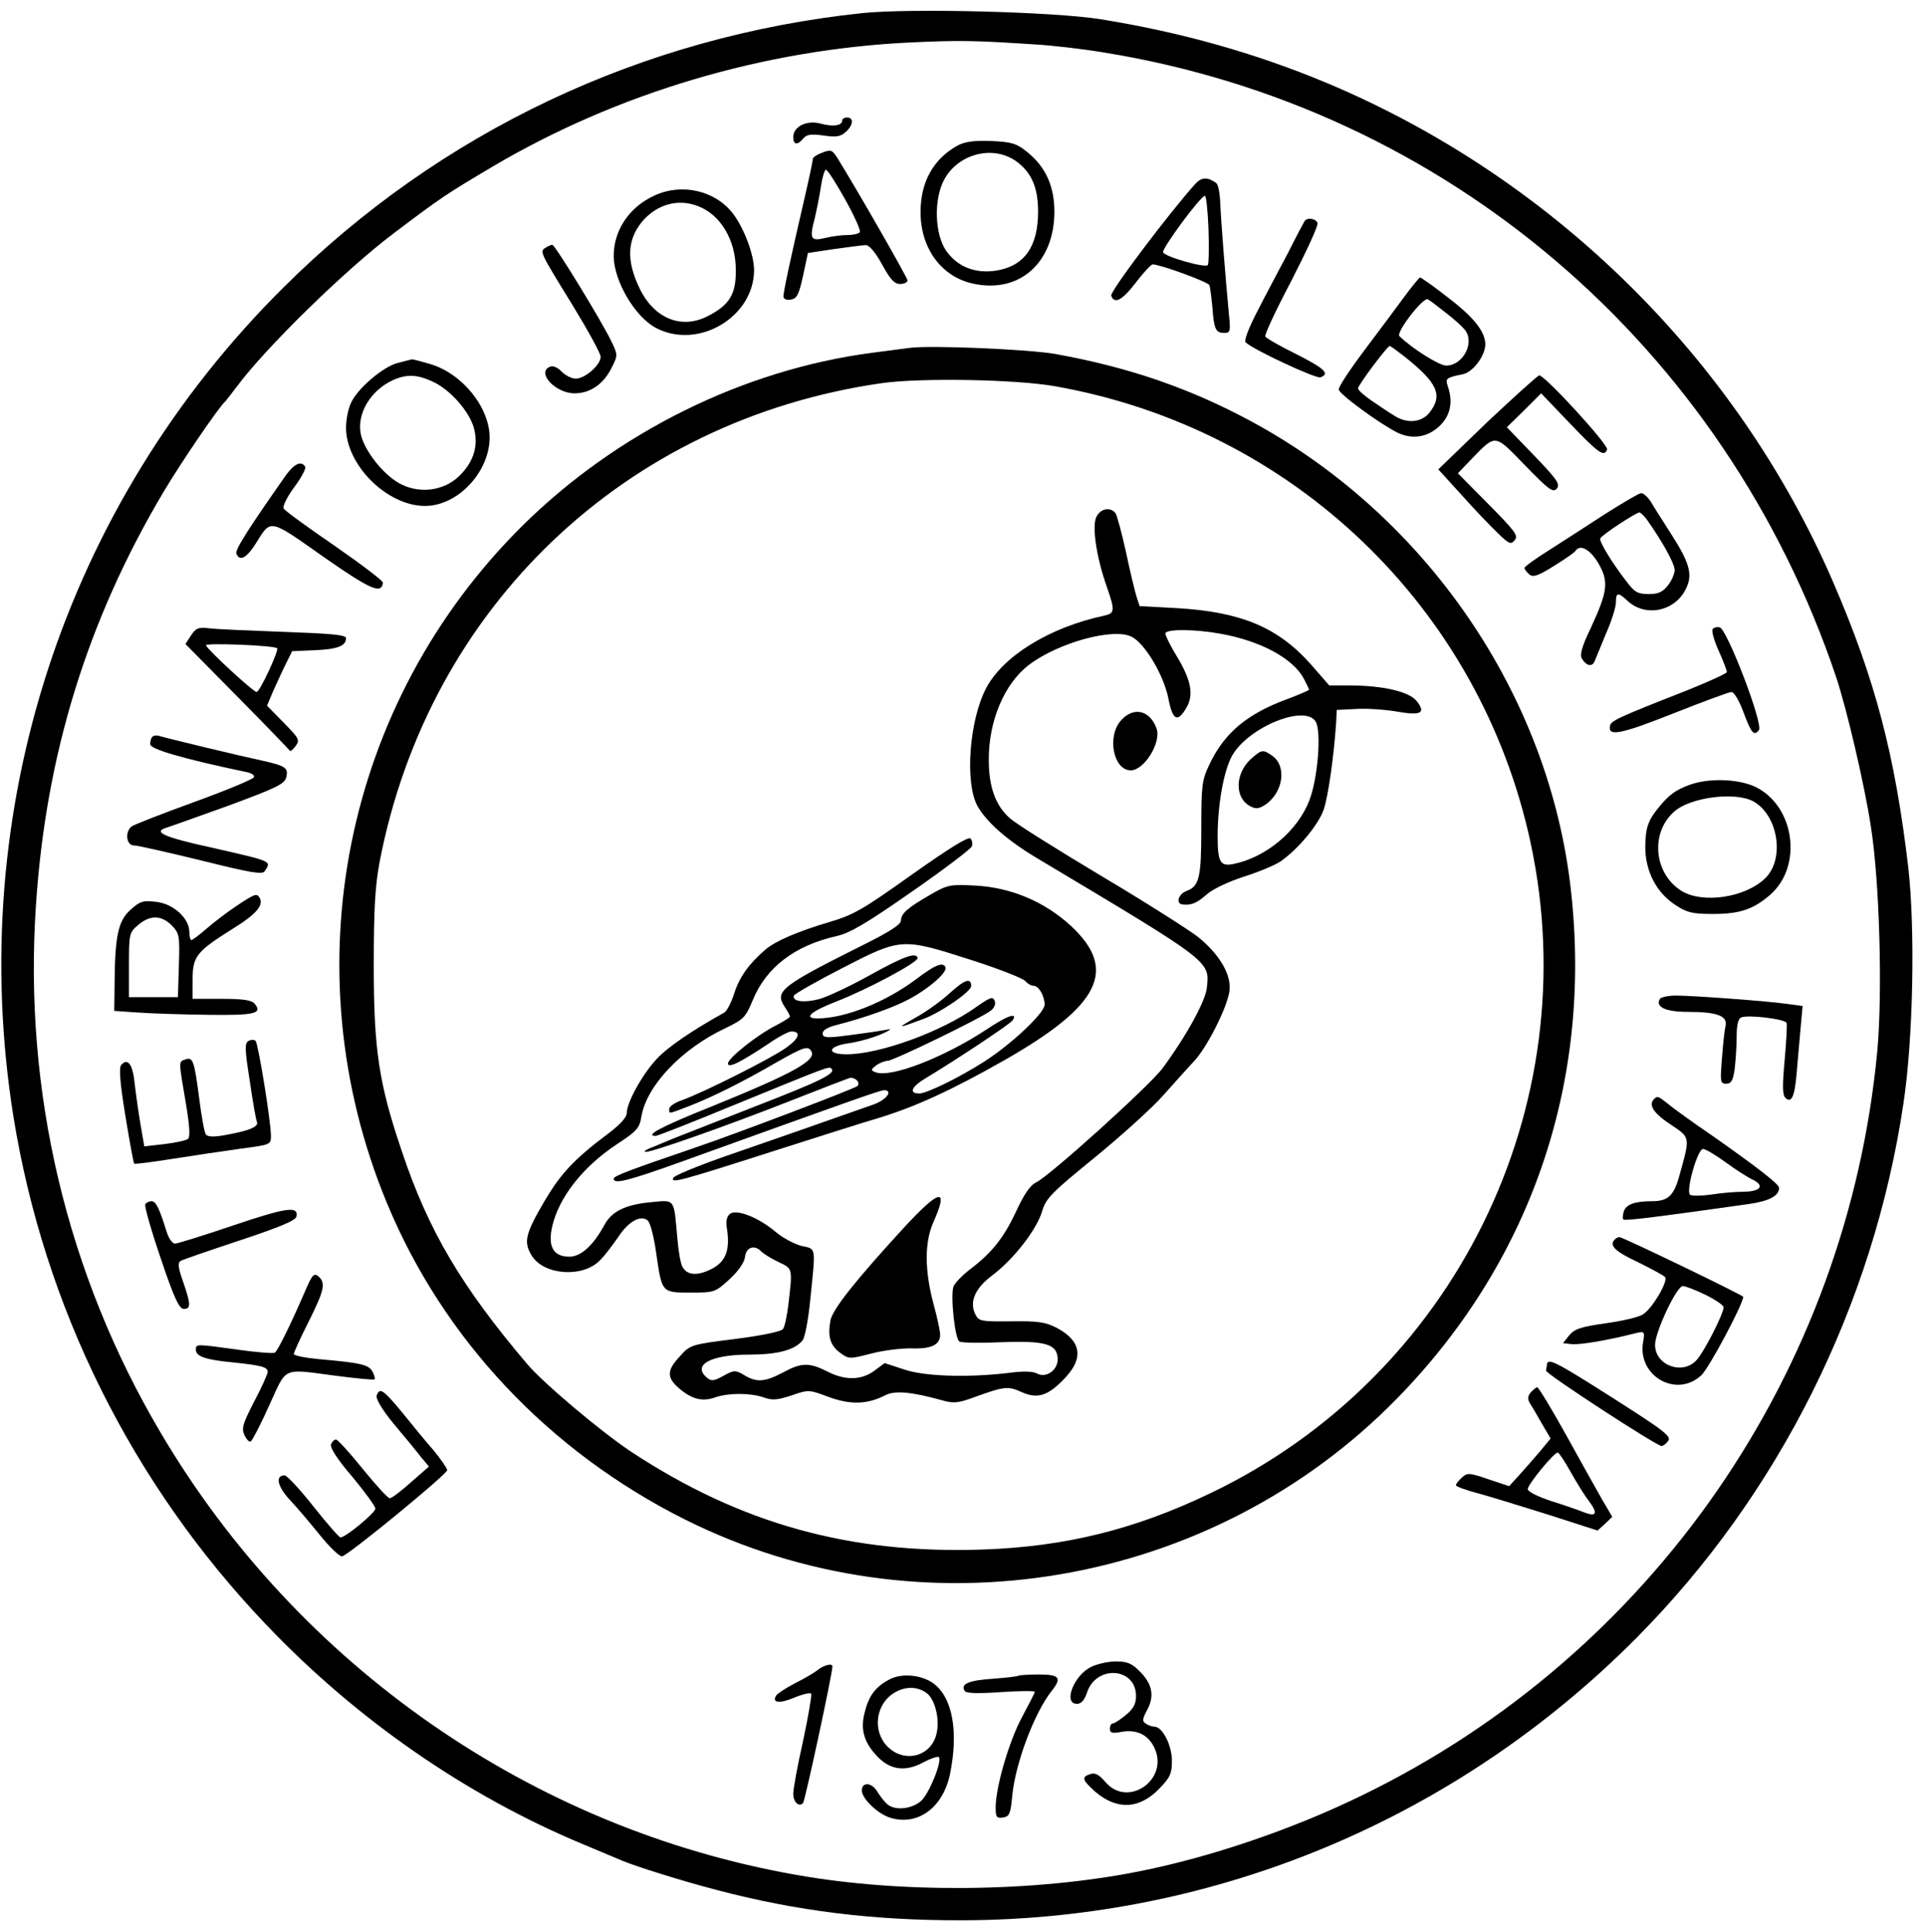 <?xml version="1.0" standalone="no"?>
<!DOCTYPE svg PUBLIC "-//W3C//DTD SVG 20010904//EN"
 "http://www.w3.org/TR/2001/REC-SVG-20010904/DTD/svg10.dtd">
<svg version="1.0" xmlns="http://www.w3.org/2000/svg"
 width="590pt" height="592pt" viewBox="0 0 590 592"
 preserveAspectRatio="xMidYMid meet">

<g transform="translate(0,592) scale(0.1,-0.1)"
fill="#000000" stroke="none">
<path d="M2643 5880 c-676 -71 -1294 -363 -1774 -840 -671 -666 -977 -1605
-828 -2540 94 -584 363 -1126 774 -1557 276 -290 613 -524 971 -673 54 -23
108 -45 119 -50 40 -17 182 -62 290 -90 246 -65 482 -94 755 -93 775 2 1512
311 2062 864 437 440 727 1020 819 1639 30 199 36 532 15 720 -41 348 -101
577 -231 878 -296 683 -858 1237 -1551 1528 -218 91 -444 155 -692 195 -143
23 -581 34 -729 19z m527 -96 c52 -3 148 -14 213 -25 1047 -170 1900 -899
2242 -1914 33 -100 86 -326 106 -456 27 -171 36 -509 20 -687 -92 -984 -689
-1849 -1576 -2281 -214 -105 -470 -192 -690 -235 -318 -63 -726 -67 -1045 -10
-810 142 -1527 641 -1948 1355 -288 487 -420 1046 -382 1614 30 461 157 874
391 1268 51 86 169 260 189 277 3 3 18 23 35 45 88 119 332 358 482 471 147
111 158 118 301 203 382 226 833 360 1282 381 153 7 193 6 380 -6z"/>
<path d="M2580 5551 c0 -16 -28 -20 -65 -10 -43 12 -85 -8 -85 -41 0 -24 13
-26 31 -4 10 12 23 14 61 9 39 -6 53 -4 69 11 23 20 25 44 4 44 -8 0 -15 -4
-15 -9z"/>
<path d="M2935 5475 c-75 -41 -115 -111 -115 -205 0 -111 64 -198 161 -219
142 -31 248 64 249 219 0 80 -27 139 -83 184 -33 27 -48 31 -110 34 -52 2 -80
-2 -102 -13z m175 -47 c49 -34 70 -81 70 -156 0 -108 -42 -167 -128 -181 -64
-10 -118 11 -153 60 -36 51 -39 158 -7 218 42 79 147 107 218 59z"/>
<path d="M2513 5450 c-13 -5 -23 -13 -23 -17 0 -5 -11 -58 -25 -118 -47 -203
-65 -289 -65 -303 0 -8 9 -12 22 -10 19 3 25 14 38 73 l15 70 80 12 c44 6 88
12 97 12 10 1 29 -21 50 -59 25 -46 38 -60 55 -60 13 0 23 5 23 11 0 8 -151
272 -216 377 -16 24 -19 25 -51 12z m76 -141 c28 -50 48 -95 45 -100 -3 -5
-20 -9 -37 -9 -18 0 -49 -4 -69 -9 -45 -11 -49 -3 -32 61 6 26 15 70 19 98 4
27 11 50 15 50 5 0 31 -41 59 -91z"/>
<path d="M3662 5357 c-77 -85 -263 -331 -258 -343 10 -27 34 -14 76 41 23 30
46 55 51 55 23 0 171 -54 174 -64 2 -6 6 -37 9 -68 5 -67 10 -78 37 -78 17 0
19 5 14 53 -11 115 -25 295 -27 345 -1 29 -6 56 -12 61 -26 19 -45 19 -64 -2z
m40 -139 c2 -57 1 -106 -2 -110 -8 -10 -133 26 -137 39 -4 12 115 173 128 173
4 0 9 -46 11 -102z"/>
<path d="M2005 5321 c-77 -35 -125 -106 -125 -185 0 -76 65 -187 130 -221 129
-67 299 33 300 177 0 47 -30 128 -65 174 -54 70 -156 94 -240 55z m132 -32
c70 -26 117 -104 117 -196 1 -74 -19 -107 -85 -141 -80 -42 -164 -9 -209 83
-42 86 -39 150 7 206 45 53 109 71 170 48z"/>
<path d="M3996 5242 c-3 -5 -26 -48 -51 -98 -26 -49 -68 -128 -93 -177 -27
-52 -42 -91 -36 -96 24 -23 216 -112 229 -107 30 11 13 27 -74 71 -49 24 -92
49 -95 54 -3 5 33 82 80 171 46 90 83 169 80 177 -6 14 -32 18 -40 5z"/>
<path d="M1671 5161 c-18 -12 -18 -12 83 -176 47 -77 86 -148 86 -158 0 -25
-48 -67 -76 -67 -13 0 -32 10 -43 21 -12 13 -26 19 -35 16 -45 -17 15 -82 74
-82 48 0 89 28 114 79 19 38 19 39 -3 84 -31 63 -171 292 -179 292 -4 0 -13
-4 -21 -9z"/>
<path d="M4299 5007 c-25 -34 -80 -108 -123 -165 -42 -56 -76 -108 -75 -115 0
-14 128 -107 181 -133 47 -22 96 -13 133 26 29 31 36 71 20 117 -8 24 -5 26
48 37 30 7 67 57 67 91 0 39 -36 84 -115 144 -43 34 -82 61 -85 61 -3 -1 -26
-29 -51 -63z m131 -46 c25 -19 50 -42 57 -51 32 -39 -5 -110 -57 -110 -21 0
-104 52 -143 90 -12 11 73 121 87 113 6 -3 31 -22 56 -42z m-128 -133 c102
-81 119 -119 77 -172 -24 -31 -71 -35 -110 -8 -15 9 -45 29 -68 45 -22 15 -41
32 -41 37 0 10 90 130 97 130 3 0 23 -15 45 -32z"/>
<path d="M2785 4854 c-16 -2 -68 -9 -115 -15 -393 -52 -779 -243 -1068 -528
-549 -543 -713 -1361 -417 -2076 173 -418 496 -761 913 -970 724 -362 1615
-210 2183 372 417 427 603 987 528 1583 -76 599 -463 1146 -1010 1427 -178 92
-357 151 -569 189 -82 14 -383 27 -445 18z m445 -117 c730 -128 1304 -678
1459 -1400 173 -808 -234 -1635 -982 -1992 -229 -110 -442 -163 -692 -172
-409 -15 -745 78 -1081 299 -92 61 -269 210 -319 269 -201 237 -303 409 -384
652 -70 206 -86 310 -86 567 0 177 4 245 18 320 150 779 751 1353 1537 1466
118 17 410 12 530 -9z"/>
<path d="M3358 4335 c-13 -30 1 -124 33 -214 25 -72 24 -80 -8 -87 -169 -36
-312 -125 -363 -224 -51 -99 -64 -285 -27 -357 27 -50 93 -109 192 -167 527
-315 521 -310 512 -392 -4 -41 -64 -150 -136 -247 -39 -53 -348 -332 -388
-350 -17 -8 -37 -37 -62 -92 -38 -80 -74 -125 -145 -178 -20 -16 -41 -38 -45
-48 -10 -28 4 -160 18 -169 7 -4 66 -5 131 -2 134 5 170 -6 170 -53 0 -33 -36
-58 -63 -43 -13 7 -43 8 -86 2 -126 -15 -261 -11 -323 11 l-58 19 -31 -23
c-40 -30 -91 -31 -146 -2 -54 27 -78 27 -135 -4 -55 -29 -80 -31 -118 -8 -27
16 -31 16 -64 -2 -29 -16 -37 -17 -50 -6 -47 39 11 71 129 71 87 0 139 14 163
43 8 9 18 64 24 124 17 167 19 156 -27 166 -22 6 -58 25 -79 43 -52 44 -120
71 -140 55 -10 -8 -13 -23 -9 -46 10 -65 -4 -101 -48 -123 -44 -22 -75 -19
-89 8 -5 9 -12 48 -15 86 -11 124 -6 118 -80 111 -78 -7 -121 -28 -143 -69
-35 -64 -72 -98 -108 -98 -48 0 -66 30 -53 90 20 91 94 185 198 254 62 41 70
49 76 86 16 94 123 207 257 270 56 27 62 33 84 86 41 100 128 167 256 196 41
9 92 39 231 136 98 68 181 131 184 139 3 8 1 19 -4 24 -7 7 -67 -31 -179 -110
-150 -107 -179 -124 -254 -146 -98 -29 -166 -59 -195 -84 -50 -43 -79 -83 -95
-132 -9 -29 -23 -56 -31 -61 -99 -55 -174 -106 -207 -142 -45 -48 -92 -134
-92 -166 0 -13 -20 -35 -57 -63 -104 -78 -144 -121 -194 -205 -60 -102 -66
-127 -40 -169 38 -61 159 -68 210 -13 15 15 38 46 54 69 32 49 69 70 91 52 8
-7 19 -49 26 -99 18 -123 16 -122 106 -122 73 0 75 1 119 41 26 24 45 51 47
67 3 31 29 40 50 18 8 -8 33 -23 54 -33 43 -20 42 -19 29 -130 -4 -33 -11 -67
-16 -74 -4 -8 -61 -20 -146 -31 -136 -17 -139 -18 -170 -53 -41 -43 -41 -66
-2 -99 39 -33 71 -41 110 -27 41 14 107 14 148 0 27 -10 43 -8 86 6 52 18 53
18 114 -5 66 -24 117 -23 172 5 30 16 81 11 175 -15 35 -10 49 -9 100 10 91
33 102 34 144 15 49 -22 82 -11 134 45 57 61 47 113 -27 152 -35 18 -57 21
-139 20 -89 -1 -99 0 -109 19 -21 39 -3 82 51 122 65 49 135 139 152 195 12
41 28 57 163 167 83 68 177 153 210 191 33 37 75 84 93 103 40 43 100 162 108
213 8 50 -30 115 -98 169 -29 22 -162 107 -297 187 -135 81 -260 159 -277 175
-44 38 -65 96 -65 178 -1 120 48 235 123 292 89 68 260 115 315 86 41 -21 98
-118 112 -188 13 -68 28 -76 55 -30 24 40 15 86 -30 160 -19 31 -34 62 -34 68
0 14 87 14 166 0 126 -22 227 -77 259 -140 8 -15 15 -30 15 -32 0 -2 -28 -14
-62 -27 -127 -46 -198 -105 -244 -204 -22 -46 -24 -64 -24 -194 0 -152 -6
-177 -46 -192 -25 -10 -33 -39 -11 -41 27 -3 43 4 74 31 18 16 66 39 113 54
44 14 95 35 113 47 54 38 116 112 132 159 14 41 31 163 38 265 l2 40 60 3 c33
2 89 -2 124 -8 74 -13 90 -5 61 32 -23 29 -103 48 -207 48 l-61 0 -55 63
c-101 115 -216 163 -414 174 l-112 6 -10 31 c-5 17 -20 78 -32 136 -13 58 -27
111 -32 118 -16 20 -47 14 -59 -13z m673 -627 c17 -32 6 -173 -20 -240 -36
-94 -133 -175 -233 -195 -40 -8 -48 6 -48 85 0 97 19 203 45 248 51 88 226
158 256 102z"/>
<path d="M3830 3593 c-47 -45 -48 -118 0 -143 17 -9 26 -8 45 4 56 37 68 119
22 151 -29 20 -32 19 -67 -12z"/>
<path d="M3435 3714 c-45 -48 -25 -154 29 -154 41 0 94 85 79 128 -20 56 -70
68 -108 26z"/>
<path d="M2850 3179 c-70 -40 -90 -58 -90 -79 0 -12 -33 -33 -102 -68 -268
-134 -286 -148 -254 -197 9 -13 16 -27 16 -29 0 -3 -19 -15 -42 -27 -58 -29
-148 -101 -148 -117 0 -16 39 4 122 59 31 22 64 39 72 39 31 0 25 -21 -16 -50
-44 -32 -255 -138 -320 -161 -21 -7 -38 -19 -38 -26 0 -16 -5 -17 60 8 68 26
165 74 268 134 83 47 97 52 107 35 18 -28 -54 -68 -308 -171 -150 -60 -205
-89 -168 -89 5 0 115 43 243 96 284 116 287 118 295 110 15 -14 -31 -37 -232
-115 -115 -45 -230 -90 -255 -100 -25 -10 -56 -24 -70 -29 -14 -6 -19 -11 -12
-11 19 -1 241 77 437 154 94 37 177 69 186 72 17 5 36 -13 26 -24 -8 -8 -366
-144 -492 -187 -211 -72 -255 -89 -255 -97 0 -18 43 -7 202 50 519 187 614
221 626 221 29 0 8 -29 -30 -43 -181 -64 -325 -114 -458 -160 -85 -30 -156
-59 -158 -66 -5 -16 13 -12 303 81 138 44 285 91 327 103 114 35 223 85 385
177 293 167 348 277 204 411 -81 75 -186 119 -296 124 -75 4 -83 2 -135 -28z
m122 -199 c85 -27 161 -57 168 -65 7 -8 18 -15 26 -15 16 0 34 -31 34 -58 0
-25 -100 -120 -186 -175 -77 -49 -175 -97 -198 -97 -33 0 -24 21 20 47 93 56
259 166 266 177 17 26 -16 15 -80 -28 -131 -86 -293 -149 -340 -131 -15 6 -15
8 2 21 11 8 27 14 35 14 17 0 285 130 315 153 12 9 17 20 13 31 -6 14 -13 11
-55 -18 -105 -76 -297 -146 -399 -146 -63 0 -58 25 8 34 28 4 71 16 97 27 26
11 36 18 22 15 -39 -7 -90 -14 -147 -21 -43 -5 -53 -3 -53 9 0 10 16 19 43 26
83 21 173 53 220 78 64 34 122 85 113 100 -9 15 -32 6 -91 -39 -94 -70 -217
-119 -301 -119 -44 0 -21 21 56 51 98 38 253 121 251 134 -4 19 -43 5 -149
-54 -59 -33 -128 -65 -153 -72 -47 -12 -83 -7 -77 11 2 5 68 43 148 84 180 93
183 93 392 26z"/>
<path d="M2909 2877 c-25 -23 -72 -57 -105 -75 -58 -33 -57 -34 21 -5 54 19
150 85 150 102 0 27 -20 20 -66 -22z"/>
<path d="M2770 2160 c-147 -160 -219 -250 -226 -285 -9 -50 -1 -76 29 -99 27
-20 29 -20 95 -3 38 10 94 17 125 16 60 -2 87 11 87 42 0 11 -9 53 -20 93 -28
104 -28 190 -1 251 48 108 21 104 -89 -15z"/>
<path d="M1218 4808 c-46 -12 -126 -81 -144 -125 -8 -18 -14 -51 -14 -73 0
-115 126 -240 242 -240 100 0 197 103 198 209 0 93 -84 197 -183 226 -28 8
-53 15 -56 14 -3 -1 -23 -6 -43 -11z m107 -57 c52 -23 111 -89 126 -140 16
-54 1 -106 -45 -150 -48 -46 -124 -55 -184 -21 -50 28 -108 103 -117 151 -12
63 31 134 100 165 41 18 73 17 120 -5z"/>
<path d="M4555 4626 l-149 -144 71 -78 c39 -44 89 -96 111 -117 35 -34 40 -36
52 -22 12 14 1 28 -80 110 l-94 95 44 46 c73 75 68 75 162 -22 73 -75 85 -84
97 -71 11 14 1 28 -70 102 l-83 86 53 52 52 52 88 -92 c89 -93 105 -104 114
-80 5 14 -191 228 -208 227 -5 -1 -77 -66 -160 -144z"/>
<path d="M875 4463 c-117 -167 -155 -227 -151 -239 10 -25 31 -14 59 30 48 77
39 79 208 -40 146 -102 178 -115 182 -79 0 6 -66 56 -148 113 -82 56 -152 107
-156 114 -4 6 10 35 32 65 22 29 37 58 34 63 -12 20 -34 9 -60 -27z"/>
<path d="M4915 4344 c-55 -36 -133 -86 -172 -111 -40 -25 -73 -49 -73 -53 0
-4 7 -13 15 -20 11 -9 26 -5 75 26 34 21 63 41 66 46 14 22 45 5 70 -37 33
-57 29 -86 -22 -197 -29 -60 -35 -84 -28 -96 15 -24 33 -26 40 -5 4 10 20 48
35 85 16 36 29 78 29 92 0 32 7 32 36 5 55 -51 146 -32 179 38 21 43 11 79
-47 169 -24 38 -52 81 -61 97 -10 15 -23 27 -30 26 -6 0 -57 -30 -112 -65z
m130 -16 c47 -66 85 -135 85 -154 0 -12 -9 -33 -21 -48 -16 -20 -29 -26 -59
-26 -33 0 -43 6 -67 38 -46 59 -84 123 -81 132 3 10 108 79 120 80 4 0 14 -10
23 -22z"/>
<path d="M585 3973 l-17 -26 158 -160 c88 -89 160 -164 162 -167 2 -3 10 4 18
15 13 18 10 23 -37 71 l-51 52 18 43 c11 24 28 62 39 84 l20 40 70 3 c69 3 95
13 95 37 0 10 -46 14 -187 19 -104 4 -207 8 -230 11 -36 4 -43 1 -58 -22z
m264 -39 c6 -6 -53 -134 -63 -134 -10 0 -149 128 -155 143 -3 8 208 0 218 -9z"/>
<path d="M5246 3992 c-3 -6 5 -35 19 -66 14 -31 25 -60 25 -65 0 -4 -55 -29
-122 -56 -214 -84 -233 -93 -236 -109 -7 -33 32 -26 193 38 91 36 172 66 179
66 8 0 24 -27 36 -60 25 -67 33 -76 48 -57 15 17 -98 311 -120 315 -9 2 -19
-1 -22 -6z"/>
<path d="M467 3663 c-4 -3 -7 -14 -7 -23 0 -15 98 -44 298 -86 13 -3 22 -9 20
-15 -2 -6 -84 -40 -183 -76 -99 -36 -186 -70 -192 -75 -21 -17 -16 -58 7 -58
11 0 103 -21 206 -46 152 -38 188 -44 195 -33 20 32 27 29 -166 73 -146 32
-179 48 -133 61 13 4 99 35 191 68 143 53 169 65 174 86 7 28 -2 35 -75 51
-66 14 -290 68 -313 75 -8 3 -18 2 -22 -2z"/>
<path d="M5177 3516 c-42 -15 -63 -30 -92 -65 -37 -44 -44 -66 -45 -125 0 -75
34 -141 93 -179 35 -23 52 -27 114 -27 83 0 124 14 176 59 100 88 75 271 -45
330 -52 25 -142 28 -201 7z m192 -50 c78 -41 100 -178 38 -237 -61 -59 -190
-78 -255 -39 -85 52 -98 177 -24 243 48 44 184 62 241 33z"/>
<path d="M725 3145 c-27 -18 -68 -49 -91 -69 -23 -20 -44 -36 -48 -36 -3 0 -6
11 -6 25 0 42 -49 86 -101 92 -41 5 -50 2 -79 -24 -38 -34 -48 -80 -49 -229
l-1 -81 73 -5 c39 -3 136 -6 214 -7 144 -2 168 4 143 34 -9 11 -36 15 -101 15
l-89 0 0 59 c0 71 12 86 122 155 73 45 97 73 83 96 -9 14 -14 12 -70 -25z
m-199 -60 c23 -24 25 -30 22 -122 l-3 -98 -75 0 -75 0 0 98 c0 96 1 100 28
123 36 31 71 31 103 -1z"/>
<path d="M5085 2860 c-15 -25 17 -40 86 -40 88 0 121 -12 115 -42 -3 -13 -8
-58 -11 -100 -6 -73 -5 -78 13 -78 15 0 21 9 26 46 3 26 6 70 6 99 0 36 5 55
14 58 22 9 135 -5 139 -17 2 -6 -1 -57 -6 -114 -7 -76 -7 -106 2 -115 19 -19
29 4 35 78 3 39 9 100 12 137 l6 66 -44 6 c-61 9 -293 26 -344 26 -23 0 -46
-5 -49 -10z"/>
<path d="M761 2731 c-12 -8 -11 -26 4 -122 9 -62 19 -119 22 -126 6 -15 -23
-27 -95 -40 -36 -7 -55 -6 -61 1 -5 6 -14 57 -21 113 -15 114 -19 126 -43 117
-20 -7 -20 -3 2 -132 12 -71 14 -105 7 -111 -6 -5 -39 -12 -72 -16 l-62 -7
-11 64 c-6 34 -14 91 -18 125 -6 62 -21 84 -42 60 -7 -9 -3 -57 13 -155 13
-79 25 -145 27 -147 2 -2 56 5 119 15 63 10 157 24 208 31 90 12 92 12 92 39
0 44 -39 283 -47 291 -5 5 -14 4 -22 0z"/>
<path d="M5067 2553 c-18 -18 -2 -43 49 -77 63 -42 62 -37 29 -156 -17 -63
-35 -80 -84 -80 -54 0 -80 -10 -87 -32 -3 -11 -4 -22 -1 -24 4 -5 113 9 382
47 64 9 95 25 95 50 0 11 -66 62 -198 155 -63 43 -127 89 -142 102 -30 24 -33
25 -43 15z m218 -193 c30 -22 66 -45 80 -52 42 -19 31 -38 -22 -39 -27 0 -73
-4 -103 -9 -30 -4 -59 -4 -63 0 -13 12 23 140 40 140 7 0 38 -18 68 -40z"/>
<path d="M445 2231 c-3 -6 18 -80 47 -165 41 -122 57 -156 71 -156 22 0 22 14
-2 83 -15 42 -17 58 -8 64 7 4 88 32 182 63 123 41 171 61 173 73 7 33 -30 28
-193 -27 -91 -31 -172 -56 -179 -56 -8 0 -20 17 -26 38 -22 70 -32 92 -46 92
-7 0 -15 -4 -19 -9z"/>
<path d="M4947 2123 c-19 -18 0 -37 71 -70 42 -21 80 -41 83 -46 9 -13 -39
-95 -67 -113 -12 -9 -64 -21 -115 -28 -77 -11 -95 -17 -112 -37 l-19 -24 28
-3 c25 -2 106 11 196 34 26 6 27 5 21 -30 -16 -103 104 -170 179 -99 23 21
128 218 128 240 0 5 -369 183 -379 183 -4 0 -11 -3 -14 -7z m278 -170 c30 -15
55 -32 55 -38 0 -20 -61 -139 -83 -162 -43 -47 -127 -16 -127 47 0 39 66 180
85 180 8 0 39 -12 70 -27z"/>
<path d="M941 1979 c-50 -116 -90 -197 -99 -203 -5 -3 -56 1 -113 9 -129 18
-129 18 -129 0 0 -21 31 -31 115 -39 86 -9 105 -14 105 -29 0 -6 -18 -47 -41
-90 -35 -68 -40 -83 -30 -104 6 -13 15 -22 19 -19 5 3 31 53 57 111 55 120 37
112 205 90 62 -8 115 -13 117 -11 3 2 0 13 -6 24 -11 21 -36 27 -163 38 -43 4
-78 11 -78 16 0 4 20 49 45 98 48 96 54 120 30 140 -12 10 -18 5 -34 -31z"/>
<path d="M4739 1740 c-1 -5 -2 -14 -3 -19 -1 -10 339 -231 354 -231 4 0 13 6
19 14 14 16 -7 31 -225 169 -121 76 -143 86 -145 67z"/>
<path d="M4689 1654 c-9 -11 -10 -20 -3 -32 6 -9 23 -38 37 -63 l27 -46 -32
-39 c-18 -21 -47 -54 -64 -73 l-31 -34 -63 21 c-59 20 -65 21 -82 5 -10 -9
-18 -19 -18 -23 0 -4 30 -15 68 -25 37 -10 134 -40 217 -66 l149 -48 23 21 22
21 -30 51 c-16 28 -66 117 -111 199 -45 81 -85 147 -89 147 -3 0 -12 -7 -20
-16z m121 -241 c18 -32 43 -73 57 -91 29 -39 24 -50 -15 -35 -15 6 -60 22 -99
34 -42 14 -73 29 -73 37 0 14 80 112 92 112 3 0 21 -26 38 -57z"/>
<path d="M1154 1645 c-4 -9 16 -43 52 -87 33 -39 70 -84 83 -101 l25 -30 -55
-48 c-30 -27 -59 -49 -65 -49 -6 0 -43 41 -83 90 -40 50 -77 90 -82 90 -5 0
-12 -7 -15 -15 -4 -9 20 -47 65 -99 39 -47 71 -91 71 -98 -1 -13 -91 -88 -107
-88 -4 0 -42 43 -83 95 -41 52 -81 95 -88 95 -29 0 -23 -32 14 -73 22 -23 64
-73 94 -110 30 -37 60 -66 68 -65 20 4 321 251 322 264 0 5 -19 33 -42 61 -24
27 -67 80 -97 117 -57 69 -68 76 -77 51z"/>
<path d="M3342 813 c-53 -26 -86 -113 -43 -113 13 0 23 11 31 35 28 85 150 77
150 -11 0 -24 -8 -39 -31 -58 -17 -14 -35 -26 -40 -26 -5 0 -9 -7 -9 -16 0
-13 7 -15 34 -10 47 9 83 -8 102 -48 47 -97 -81 -187 -150 -105 -19 22 -31 29
-46 24 -28 -9 -25 -18 15 -54 66 -57 136 -54 197 10 33 34 38 46 38 85 0 47
-29 104 -53 104 -7 0 -19 4 -26 9 -13 8 -12 14 4 44 22 42 15 79 -25 118 -23
23 -37 29 -72 29 -24 0 -58 -8 -76 -17z"/>
<path d="M2505 804 c-11 -9 -42 -27 -70 -41 -27 -14 -53 -31 -57 -37 -15 -23
10 -26 55 -7 26 11 49 16 52 12 2 -5 -9 -70 -25 -145 -17 -75 -30 -147 -30
-161 0 -26 17 -42 30 -29 6 7 90 396 90 419 0 10 -26 4 -45 -11z"/>
<path d="M2725 775 c-41 -21 -63 -49 -75 -97 -15 -52 -5 -92 32 -133 41 -47
88 -55 145 -25 24 13 46 20 49 17 11 -11 -29 -111 -54 -134 -28 -25 -79 -31
-103 -11 -9 7 -23 25 -32 40 -17 28 -47 29 -47 3 0 -26 52 -75 91 -85 83 -23
158 34 179 134 27 131 8 236 -51 279 -36 26 -97 32 -134 12z m115 -43 c26 -21
40 -84 28 -127 -18 -67 -98 -87 -149 -36 -47 47 -37 129 19 164 35 22 74 21
102 -1z"/>
<path d="M3119 786 c-2 -2 -37 -6 -77 -9 -75 -5 -100 -16 -87 -37 5 -8 37 -9
111 -4 57 4 104 4 104 1 0 -3 -18 -38 -40 -79 -39 -73 -80 -213 -80 -276 0
-29 3 -33 23 -30 19 3 23 11 28 68 10 99 67 251 120 319 33 41 25 51 -39 51
-32 0 -61 -2 -63 -4z"/>
</g>
</svg>
